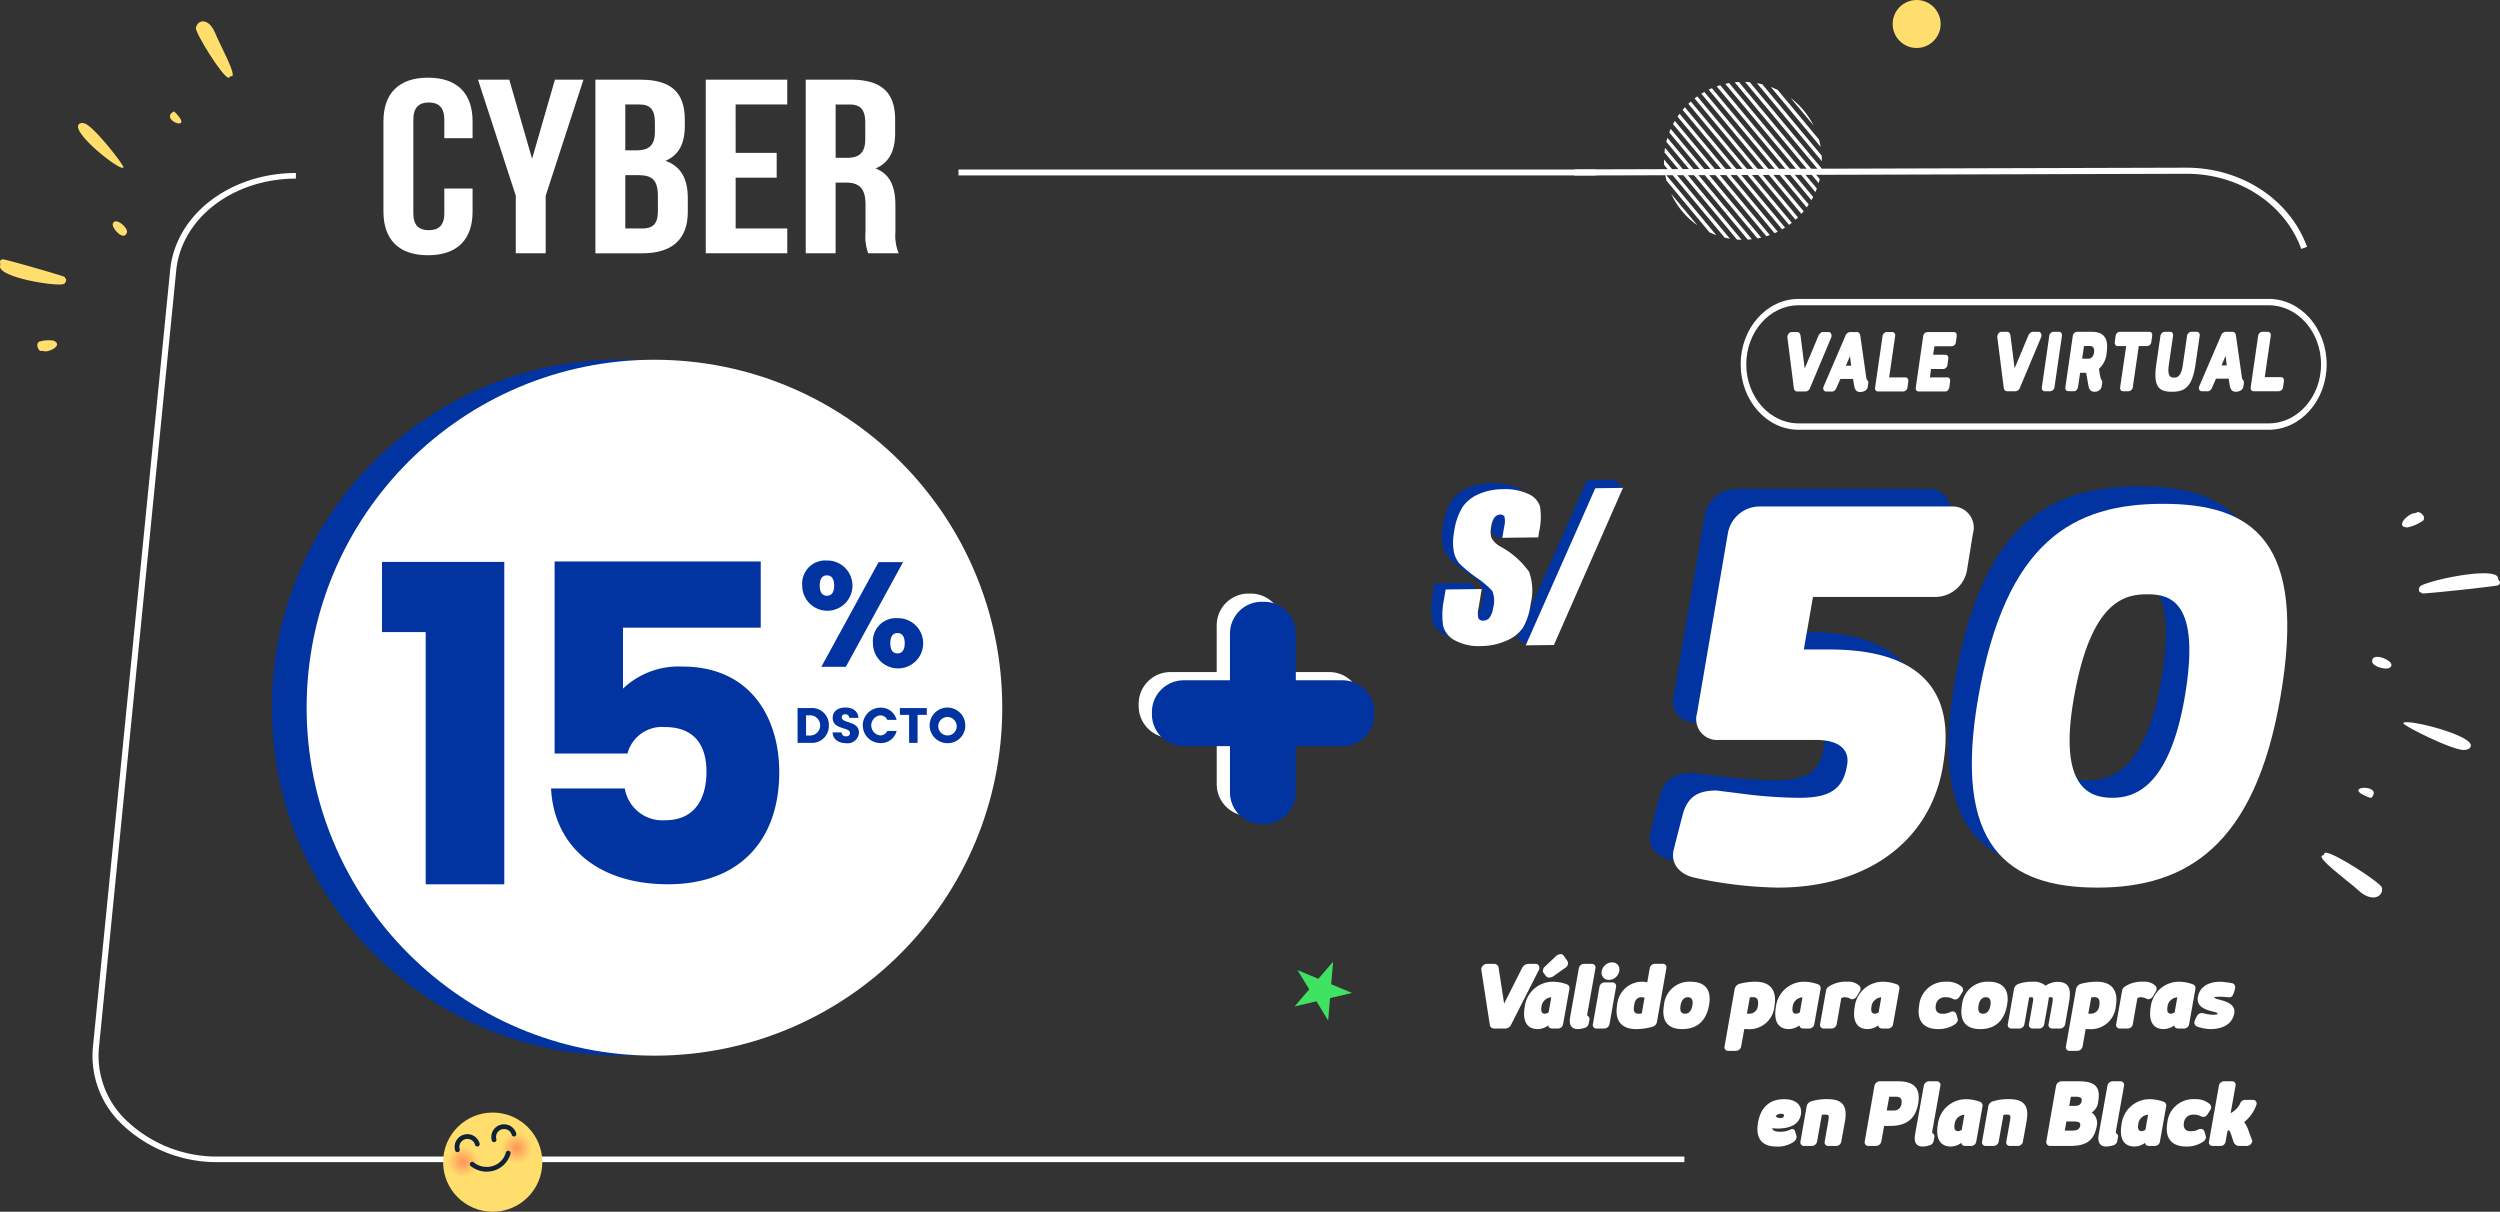 <svg xmlns="http://www.w3.org/2000/svg" xmlns:xlink="http://www.w3.org/1999/xlink" width="401.455" height="194.584" viewBox="0 0 401.455 194.584"><rect x="0" y="0" width="401.455" height="194.584" fill="#333333" stroke="none"/><defs><style>.a{fill:none;}.b{fill:#fff;}.c{clip-path:url(#a);}.d{fill:#ffde6e;}.e{fill:#40e262;}.f{fill:#0133a1;}.g{opacity:0.5;}.h{clip-path:url(#b);}.i{fill:#ffdd6e;}.j{fill:#ffdc6d;}.k{fill:#ffdb6d;}.l{fill:#ffda6d;}.m{fill:#ffd96c;}.n{fill:#ffd86c;}.o{fill:#ffd76c;}.p{fill:#ffd66c;}.q{fill:#ffd56b;}.r{fill:#ffd46b;}.s{fill:#ffd36b;}.t{fill:#ffd26a;}.u{fill:#ffd16a;}.v{fill:#ffd06a;}.w{fill:#ffcf69;}.x{fill:#ffce69;}.y{fill:#ffcd69;}.z{fill:#ffcc68;}.aa{fill:#ffcb68;}.ab{fill:#ffca68;}.ac{fill:#ffc967;}.ad{fill:#ffc867;}.ae{fill:#ffc767;}.af{fill:#ffc667;}.ag{fill:#ffc566;}.ah{fill:#ffc466;}.ai{fill:#ffc366;}.aj{fill:#ffc265;}.ak{fill:#ffc165;}.al{fill:#ffc065;}.am{fill:#ffbf64;}.an{fill:#ffbe64;}.ao{fill:#ffbd64;}.ap{fill:#ffbc63;}.aq{fill:#ffbb63;}.ar{fill:#ffba63;}.as{fill:#ffb963;}.at{fill:#ffb862;}.au{fill:#ffb762;}.av{fill:#ffb662;}.aw{fill:#ffb561;}.ax{fill:#ffb461;}.ay{fill:#ffb361;}.az{fill:#ffb260;}.ba{fill:#ffb160;}.bb{fill:#ffb060;}.bc{fill:#ffaf5f;}.bd{fill:#ffae5f;}.be{fill:#ffad5f;}.bf{fill:#ffac5e;}.bg{fill:#ffab5e;}.bh{fill:#ffaa5e;}.bi{fill:#ffa95e;}.bj{fill:#ffa85d;}.bk{fill:#ffa75d;}.bl{fill:#ffa65d;}.bm{fill:#ffa55c;}.bn{fill:#ffa45c;}.bo{fill:#ffa35c;}.bp{fill:#ffa25b;}.bq{fill:#ffa15b;}.br{fill:#ffa05b;}.bs{fill:#ff9f5a;}.bt{fill:#ff9e5a;}.bu{fill:#ff9c5a;}.bv{fill:#ff9b59;}.bw{fill:#ff9a59;}.bx{fill:#ff9959;}.by{fill:#ff9859;}.bz{fill:#ff9758;}.ca{fill:#ff9658;}.cb{fill:#ff9558;}.cc{fill:#ff9457;}.cd{fill:#ff9357;}.ce{fill:#ff9257;}.cf{fill:#ff9156;}.cg{fill:#ff9056;}.ch{fill:#ff8f56;}.ci{fill:#ff8e55;}.cj{fill:#ff8d55;}.ck{fill:#ff8c55;}.cl{fill:#ff8b55;}.cm{fill:#ff8a54;}.cn{fill:#ff8954;}.co{fill:#ff8854;}.cp{fill:#ff8753;}.cq{fill:#ff8653;}.cr{fill:#ff8553;}.cs{fill:#ff8452;}.ct{fill:#ff8352;}.cu{fill:#ff8252;}.cv{fill:#ff8151;}.cw{fill:#ff8051;}.cx{fill:#ff7f51;}.cy{fill:#ff7e50;}.cz{fill:#ff7d50;}.da{fill:#ff7c50;}.db{fill:#ff7b50;}.dc{fill:#ff7a4f;}.dd{fill:#ff794f;}.de{fill:#ff784f;}.df{fill:#ff774e;}.dg{fill:#ff764e;}.dh{fill:#ff754e;}.di{fill:#ff744d;}.dj{fill:#ff734d;}.dk{fill:#ff724d;}.dl{fill:#ff714c;}.dm{fill:#ff704c;}.dn{fill:#ff6f4c;}.do{fill:#ff6e4c;}.dp{fill:#ff6d4b;}.dq{fill:#ff6c4b;}.dr{fill:#ff6b4b;}.ds{fill:#ff6a4a;}.dt{fill:#ff694a;}.du{fill:#ff684a;}.dv{fill:#ff6749;}.dw{fill:#ff6649;}.dx{fill:#ff6549;}.dy{fill:#ff6448;}.dz{fill:#ff6348;}.ea{fill:#ff6248;}.eb{fill:#ff6148;}.ec{fill:#ff6047;}.ed{fill:#ff5f47;}.ee{fill:#ff5e47;}.ef{fill:#ff5d46;}.eg{fill:#ff5c46;}.eh{fill:#ff5b46;}.ei{fill:#ff5a45;}.ej{fill:#ff5945;}.ek{fill:#ff5845;}.el{fill:#ff5744;}.em{fill:#ff5644;}.en{fill:#f54;}.eo{fill:#ff5443;}.ep{fill:#ff5343;}.eq{fill:#ff5243;}.er{fill:#ff5143;}.es{fill:#ff5042;}.et{fill:#ff4f42;}.eu{fill:#ff4e42;}.ev{fill:#ff4d41;}.ew{fill:#ff4c41;}.ex{fill:#102236;}</style><clipPath id="a"><circle class="a" cx="12.678" cy="12.678" r="12.678"/></clipPath><clipPath id="b"><circle class="a" cx="2.973" cy="2.973" r="2.973"/></clipPath></defs><g transform="translate(-4239.227 -1432.387)"><g transform="translate(4239.227 1432.387)"><g transform="translate(279.516 47.999)"><path class="b" d="M4527.367,1489.435h-75.5c-5.131,0-9.3-4.714-9.3-10.506s4.174-10.507,9.3-10.507h75.5c5.13,0,9.3,4.714,9.3,10.507S4532.5,1489.435,4527.367,1489.435Zm-75.5-19.99c-4.631,0-8.4,4.255-8.4,9.484s3.768,9.482,8.4,9.482h75.5c4.631,0,8.4-4.254,8.4-9.482s-3.768-9.484-8.4-9.484Z" transform="translate(-4442.563 -1468.422)"/><g transform="translate(7.496 5.283)"><g transform="translate(0 0.041)"><path class="b" d="M4449.762,1481.963c-.292,0-.487-.236-.529-.589l-1.042-8.182c.056-.437.348-.773.667-.773h.959c.249,0,.472.287.5.6l.667,5.259,2.2-5.259c.139-.318.444-.6.694-.6h.959c.32,0,.5.336.445.773l-3.433,8.182a.832.832,0,0,1-.695.589Z" transform="translate(-4448.191 -1472.419)"/></g><g transform="translate(5.767 0.041)"><path class="b" d="M4458.454,1482.047c-.819,0-.932-.739-1.016-1.293l-.125-.807h-2.042l-.611,1.395c-.125.336-.391.622-.668.622h-1c-.319,0-.528-.286-.458-.69l3.557-8.265a.865.865,0,0,1,.7-.589h1.168c.263,0,.458.236.513.589l.945,6.619c.042.219.056.4.1.42a.636.636,0,0,1,.236.606l-.083.554C4459.579,1481.844,4458.9,1482.047,4458.454,1482.047Zm-2.294-4.234h.849l-.194-1.529Z" transform="translate(-4452.521 -1472.419)"/></g><g transform="translate(14.089 0.041)"><path class="b" d="M4459.241,1481.963c-.333,0-.529-.286-.459-.69l1.182-8.165a.736.736,0,0,1,.666-.689h.9c.319,0,.527.287.458.689l-.958,6.587h2.6c.32,0,.528.285.473.671l-.125.907a.75.75,0,0,1-.667.69Z" transform="translate(-4458.768 -1472.419)"/></g><g transform="translate(20.619 0.041)"><path class="b" d="M4464.143,1481.963c-.333,0-.527-.286-.458-.69l1.182-8.165a.738.738,0,0,1,.667-.689h4.267c.333,0,.515.287.443.689l-.124.924a.711.711,0,0,1-.654.673h-2.793l-.208,1.36h1.987c.32,0,.5.3.444.689l-.124.908a.742.742,0,0,1-.654.689h-1.987l-.194,1.344h2.794c.333,0,.514.285.458.671l-.125.907c-.07.4-.32.69-.654.69Z" transform="translate(-4463.67 -1472.419)"/></g><g transform="translate(33.709)"><path class="b" d="M4475.069,1481.931c-.292,0-.486-.236-.529-.588l-1.042-8.182c.056-.437.347-.773.667-.773h.959c.249,0,.471.285.5.6l.667,5.26,2.2-5.26c.138-.318.444-.6.694-.6h.958c.319,0,.5.336.444.773l-3.432,8.182a.834.834,0,0,1-.7.588Z" transform="translate(-4473.499 -1472.388)"/></g><g transform="translate(40.865)"><path class="b" d="M4480.913,1481.242a.746.746,0,0,1-.667.689h-.918c-.319,0-.513-.285-.443-.689l1.181-8.165a.735.735,0,0,1,.653-.689h.918c.318,0,.527.285.459.689Z" transform="translate(-4478.871 -1472.388)"/></g><g transform="translate(44.645)"><path class="b" d="M4485.946,1472.388c1.918,0,2.736,1.007,2.4,3.31a3.859,3.859,0,0,1-1.236,2.637,12.553,12.553,0,0,0,.32,1.68.594.594,0,0,1,.194.6l-.084.554a1.094,1.094,0,0,1-1.181.84c-.75,0-.875-.57-.987-1.193l-.319-1.847h-.972l-.333,2.268c-.07.4-.32.689-.667.689h-.891c-.319,0-.542-.285-.471-.689l1.18-8.165a.761.761,0,0,1,.683-.689Zm.375,3.31c.082-.622-.153-1.026-.584-1.026h-1.028l-.306,2.033h1.027C4485.876,1476.705,4486.224,1476.336,4486.321,1475.7Z" transform="translate(-4481.708 -1472.388)"/></g><g transform="translate(52.581)"><path class="b" d="M4493.236,1472.388c.319,0,.5.285.43.689l-.125.923a.709.709,0,0,1-.64.673h-1.375l-.958,6.569a.749.749,0,0,1-.668.689h-.917c-.32,0-.514-.285-.444-.689l.959-6.569h-1.376c-.321,0-.5-.285-.445-.673l.124-.923a.737.737,0,0,1,.654-.689Z" transform="translate(-4487.667 -1472.388)"/></g><g transform="translate(59.112)"><path class="b" d="M4492.7,1477.647l.667-4.57a.76.76,0,0,1,.681-.689h.9c.32,0,.514.285.445.689l-.681,4.687c-.264,1.848.361,1.982.833,1.982s1.153-.135,1.417-1.982l.681-4.687a.749.749,0,0,1,.667-.689h.9c.319,0,.527.285.459.689l-.667,4.57c-.542,3.763-1.85,4.368-3.781,4.368S4492.162,1481.41,4492.7,1477.647Z" transform="translate(-4492.569 -1472.388)"/></g><g transform="translate(66.082)"><path class="b" d="M4503.736,1482.015c-.82,0-.931-.739-1.015-1.293l-.125-.806h-2.043l-.609,1.393c-.126.337-.391.622-.667.622h-1c-.32,0-.529-.285-.46-.689l3.558-8.266a.865.865,0,0,1,.7-.587h1.167c.264,0,.46.234.515.587l.945,6.62c.041.219.056.4.1.42a.64.64,0,0,1,.236.6l-.084.554C4504.862,1481.813,4504.181,1482.015,4503.736,1482.015Zm-2.293-4.233h.848l-.195-1.529Z" transform="translate(-4497.802 -1472.388)"/></g><g transform="translate(74.404)"><path class="b" d="M4504.521,1481.931c-.333,0-.527-.285-.458-.689l1.182-8.165a.736.736,0,0,1,.667-.689h.9c.32,0,.527.285.459.689l-.959,6.585h2.6c.32,0,.529.285.473.673l-.126.907a.746.746,0,0,1-.667.689Z" transform="translate(-4504.049 -1472.388)"/></g></g></g><g transform="translate(237.859 153.222)"><path class="b" d="M4413.354,1558.971a.683.683,0,0,1-.695-.639l-1.371-8.9a.953.953,0,0,1,.878-.842h1.261a.723.723,0,0,1,.659.658l.877,5.724,2.889-5.724a1.216,1.216,0,0,1,.914-.658h1.263c.42,0,.658.366.585.842l-4.517,8.9a1.067,1.067,0,0,1-.914.639Z" transform="translate(-4411.289 -1547.031)"/><path class="b" d="M4423.727,1553.014l-1.006,5.632a.826.826,0,0,1-.822.712h-.86c-.33,0-.566-.073-.658-.348l-.055-.145a2.924,2.924,0,0,1-1.663.585c-2.066,0-2.432-1.737-2.1-3.6a4.546,4.546,0,0,1,4.535-4.005,6.516,6.516,0,0,1,2.286.439A.65.65,0,0,1,4423.727,1553.014Zm-2.907,1.335a1.684,1.684,0,0,0-1.573,1.5c-.163.968.2,1.134.585,1.134a1.342,1.342,0,0,0,.567-.22Zm.8-6.656a1.112,1.112,0,0,1,.677-.274.54.54,0,0,1,.492.2l.568.823a.732.732,0,0,1,.145.6,1.011,1.011,0,0,1-.511.622l-1.829,1.3a1.4,1.4,0,0,1-.694.22.709.709,0,0,1-.529-.292l-.258-.33a.754.754,0,0,1-.2-.621,1.486,1.486,0,0,1,.183-.4Z" transform="translate(-4409.574 -1547.418)"/><path class="b" d="M4423.416,1549.316a.875.875,0,0,1,.84-.731h1.226a.584.584,0,0,1,.6.731l-1.3,7.278c-.035.218,0,.329.057.348a.577.577,0,0,1,.273.639l-.109.585a.871.871,0,0,1-.712.714,3.674,3.674,0,0,1-1.024.183c-1.462,0-1.353-1.3-1.243-1.938Z" transform="translate(-4407.745 -1547.031)"/><path class="b" d="M4427.43,1558.3a.894.894,0,0,1-.859.731h-1.226a.565.565,0,0,1-.584-.731l1.043-5.942a.859.859,0,0,1,.84-.731h1.225a.584.584,0,0,1,.6.731Zm.4-9.891a1.132,1.132,0,0,1,1.152,1.408,1.717,1.717,0,0,1-1.646,1.408,1.152,1.152,0,0,1-1.169-1.408A1.752,1.752,0,0,1,4427.833,1548.407Z" transform="translate(-4406.823 -1547.09)"/><path class="b" d="M4434.087,1557.929a.991.991,0,0,1-.623.731,9.221,9.221,0,0,1-2.724.4c-2.487,0-3.474-1.517-3.036-3.932a4.029,4.029,0,0,1,3.968-3.675,2.956,2.956,0,0,1,.859.111l.4-2.267a.846.846,0,0,1,.841-.714h1.244a.56.56,0,0,1,.585.714Zm-2.981-1.334c.073,0,.366-.019.548-.037l.44-2.523a1.169,1.169,0,0,0-.44-.092c-.584,0-1.06.293-1.207,1.188C4430.265,1556.1,4430.412,1556.594,4431.106,1556.594Z" transform="translate(-4405.873 -1547.031)"/><path class="b" d="M4433.348,1554.471a4.079,4.079,0,0,1,4.279-3.731c2.486,0,3.364,1.481,2.962,3.731-.419,2.414-1.809,3.876-4.3,3.876S4432.928,1556.885,4433.348,1554.471Zm4.571.019c.093-.531.038-1.263-.731-1.263s-1.079.731-1.169,1.263c-.093.547-.166,1.389.694,1.389S4437.829,1555.037,4437.919,1554.49Z" transform="translate(-4404 -1546.315)"/><path class="b" d="M4442.257,1551.875a1.127,1.127,0,0,1,.729-.787,9.928,9.928,0,0,1,2.616-.348c2.486,0,3.456,1.519,3.035,3.932a4.018,4.018,0,0,1-4.371,3.675h-.474l-.495,2.761a.862.862,0,0,1-.842.731h-1.243a.573.573,0,0,1-.584-.731Zm1.955,4h.348a1.354,1.354,0,0,0,1.407-1.207c.166-.97-.054-1.445-.75-1.445a3.118,3.118,0,0,0-.53.037Z" transform="translate(-4401.552 -1546.315)"/><path class="b" d="M4454.011,1551.911l-1.006,5.632a.825.825,0,0,1-.823.712h-.859c-.329,0-.567-.073-.658-.348l-.055-.145a2.927,2.927,0,0,1-1.664.585c-2.066,0-2.432-1.737-2.1-3.6a4.546,4.546,0,0,1,4.535-4.005,6.508,6.508,0,0,1,2.285.439A.652.652,0,0,1,4454.011,1551.911Zm-2.907,1.335a1.684,1.684,0,0,0-1.573,1.5c-.165.968.2,1.134.585,1.134a1.351,1.351,0,0,0,.567-.22Z" transform="translate(-4399.52 -1546.315)"/><path class="b" d="M4458.4,1551.343a.723.723,0,0,1,.237.658.657.657,0,0,1-.108.257l-.5.84a.922.922,0,0,1-.73.457.56.56,0,0,1-.293-.091,2.207,2.207,0,0,0-.877-.239,1.066,1.066,0,0,0-.586.165l-.73,4.151a.826.826,0,0,1-.823.712h-1.242a.569.569,0,0,1-.6-.712l.95-5.376a.993.993,0,0,1,.494-.677,4.924,4.924,0,0,1,2.908-.75A2.575,2.575,0,0,1,4458.4,1551.343Z" transform="translate(-4397.729 -1546.315)"/><path class="b" d="M4463.512,1551.911l-1.006,5.632a.825.825,0,0,1-.822.712h-.86c-.33,0-.567-.073-.658-.348l-.056-.145a2.924,2.924,0,0,1-1.663.585c-2.066,0-2.433-1.737-2.1-3.6a4.546,4.546,0,0,1,4.534-4.005,6.5,6.5,0,0,1,2.285.439A.649.649,0,0,1,4463.512,1551.911Zm-2.906,1.335a1.683,1.683,0,0,0-1.573,1.5c-.164.968.2,1.134.584,1.134a1.342,1.342,0,0,0,.568-.22Z" transform="translate(-4396.367 -1546.315)"/><path class="b" d="M4471.149,1552.185c-.019.109-.036.147-.584.987a.806.806,0,0,1-.732.421,1.087,1.087,0,0,1-.366-.128,2.558,2.558,0,0,0-1.244-.239,1.447,1.447,0,0,0-1.444,1.3c-.164.951.367,1.353.97,1.353a2.628,2.628,0,0,0,1.371-.274.857.857,0,0,1,.385-.092.631.631,0,0,1,.566.421,9.15,9.15,0,0,1,.256.951,1.149,1.149,0,0,1-.53.731,4.723,4.723,0,0,1-2.616.731c-2.449,0-3.492-1.408-3.072-3.822a4.186,4.186,0,0,1,4.406-3.786,3.44,3.44,0,0,1,2.359.75A.724.724,0,0,1,4471.149,1552.185Z" transform="translate(-4393.783 -1546.315)"/><path class="b" d="M4469.274,1554.471a4.078,4.078,0,0,1,4.278-3.731c2.487,0,3.364,1.481,2.963,3.731-.421,2.414-1.811,3.876-4.3,3.876S4468.854,1556.885,4469.274,1554.471Zm4.571.019c.091-.531.036-1.263-.731-1.263s-1.079.731-1.171,1.263c-.092.547-.164,1.389.7,1.389S4473.754,1555.037,4473.846,1554.49Z" transform="translate(-4392.071 -1546.315)"/><path class="b" d="M4475.776,1551.875a1.064,1.064,0,0,1,.731-.787,6.229,6.229,0,0,1,2.248-.348,2.841,2.841,0,0,1,2.085.641,3.489,3.489,0,0,1,1.883-.622c2.123,0,2.212,1.445,1.865,3.365l-.6,3.419a.839.839,0,0,1-.824.712h-1.242a.569.569,0,0,1-.6-.712l.6-3.346c.165-.932.054-.97-.256-.97a1.441,1.441,0,0,0-.293.019c-.036.293-.109.677-.164,1.06l-.584,3.237a.828.828,0,0,1-.824.712h-1.024a.569.569,0,0,1-.6-.712l.568-3.218c.164-.932.2-1.1-.276-1.1a1.946,1.946,0,0,0-.273.055l-.75,4.261a.826.826,0,0,1-.823.712h-1.243a.57.57,0,0,1-.6-.712Z" transform="translate(-4390.216 -1546.315)"/><path class="b" d="M4483.413,1551.875a1.131,1.131,0,0,1,.731-.787,9.915,9.915,0,0,1,2.615-.348c2.486,0,3.456,1.519,3.035,3.932a4.017,4.017,0,0,1-4.37,3.675h-.476l-.492,2.761a.864.864,0,0,1-.843.731h-1.242a.572.572,0,0,1-.585-.731Zm1.957,4h.347a1.356,1.356,0,0,0,1.408-1.207c.164-.97-.055-1.445-.75-1.445a3.112,3.112,0,0,0-.53.037Z" transform="translate(-4387.888 -1546.315)"/><path class="b" d="M4494.092,1551.343a.722.722,0,0,1,.239.658.654.654,0,0,1-.111.257l-.493.84a.925.925,0,0,1-.731.457.563.563,0,0,1-.293-.091,2.207,2.207,0,0,0-.877-.239,1.061,1.061,0,0,0-.585.165l-.731,4.151a.826.826,0,0,1-.823.712h-1.243a.569.569,0,0,1-.6-.712l.949-5.376a1,1,0,0,1,.494-.677,4.926,4.926,0,0,1,2.909-.75A2.571,2.571,0,0,1,4494.092,1551.343Z" transform="translate(-4385.878 -1546.315)"/><path class="b" d="M4499.2,1551.911l-1.005,5.632a.828.828,0,0,1-.824.712h-.859c-.329,0-.566-.073-.658-.348l-.054-.145a2.93,2.93,0,0,1-1.665.585c-2.064,0-2.431-1.737-2.1-3.6a4.547,4.547,0,0,1,4.535-4.005,6.506,6.506,0,0,1,2.285.439A.651.651,0,0,1,4499.2,1551.911Zm-2.907,1.335a1.684,1.684,0,0,0-1.574,1.5c-.165.968.2,1.134.585,1.134a1.355,1.355,0,0,0,.567-.22Z" transform="translate(-4384.517 -1546.315)"/><path class="b" d="M4500.234,1556.043c.2,0,.731,0,.767-.182.073-.438-3.584-.31-3.18-2.669.236-1.3,1.278-2.451,3.656-2.451a15.639,15.639,0,0,1,1.756.22.649.649,0,0,1,.584.731l-.037.146a3.983,3.983,0,0,1-.237.823c-.164.438-.365.585-.677.585-.6-.037-.933-.092-1.3-.092-.659,0-1.062,0-1.079.111-.092.438,3.565.384,3.18,2.559-.273,1.592-1.7,2.524-3.8,2.524a6.8,6.8,0,0,1-2.194-.421.693.693,0,0,1-.4-.767,4.159,4.159,0,0,1,.438-.951.825.825,0,0,1,.768-.439,1.076,1.076,0,0,1,.256.037A6.332,6.332,0,0,0,4500.234,1556.043Z" transform="translate(-4382.747 -1546.315)"/><path class="b" d="M4447.832,1569.615a7.5,7.5,0,0,1-.914-.055c.22.53.8.567,1.28.567a3.612,3.612,0,0,0,1.773-.385.5.5,0,0,1,.22-.055.487.487,0,0,1,.439.366l.219.75a.757.757,0,0,1,.018.273,1.154,1.154,0,0,1-.493.7,4.474,4.474,0,0,1-2.743.731c-2.468,0-3.363-1.463-2.944-3.876.4-2.248,1.7-3.73,4.188-3.73,1.974,0,2.944,1.042,2.688,2.468C4451.25,1569.139,4449.515,1569.615,4447.832,1569.615Zm-.31-1.993c.073.182.42.31.768.31.273,0,.53-.09.567-.384.055-.256-.293-.31-.549-.31A1.08,1.08,0,0,0,4447.521,1567.622Z" transform="translate(-4400.234 -1541.615)"/><path class="b" d="M4450.777,1566.032a1.062,1.062,0,0,1,.732-.786,8.355,8.355,0,0,1,2.614-.348c2.468,0,3.218,1.115,2.8,3.564l-.586,3.237a.831.831,0,0,1-.84.714h-1.226a.571.571,0,0,1-.6-.714l.567-3.218c.165-.932.146-1.1-.494-1.1a3.124,3.124,0,0,0-.53.036l-.768,4.278a.846.846,0,0,1-.84.714h-1.226a.57.57,0,0,1-.6-.714Z" transform="translate(-4398.516 -1541.615)"/><path class="b" d="M4462.887,1562.742c2.523,0,3.658,1.1,3.218,3.6s-1.954,3.566-4.479,3.566h-.987l-.44,2.468a.9.9,0,0,1-.877.75h-1.169a.59.59,0,0,1-.623-.75l1.555-8.887a.918.918,0,0,1,.895-.75Zm.549,3.585c.128-.677-.182-1.1-.767-1.1h-1.208l-.4,2.212h1.208A1.213,1.213,0,0,0,4463.436,1566.327Z" transform="translate(-4395.943 -1542.33)"/><path class="b" d="M4465,1563.473a.878.878,0,0,1,.841-.731h1.226a.584.584,0,0,1,.6.731l-1.3,7.278c-.036.22,0,.329.056.348a.578.578,0,0,1,.274.639l-.109.586a.872.872,0,0,1-.714.713,3.669,3.669,0,0,1-1.025.183c-1.462,0-1.351-1.3-1.243-1.938Z" transform="translate(-4393.938 -1542.33)"/><path class="b" d="M4473.532,1566.068l-1,5.632a.828.828,0,0,1-.823.714h-.859c-.329,0-.567-.073-.659-.348l-.055-.147a2.923,2.923,0,0,1-1.664.585c-2.065,0-2.432-1.737-2.1-3.6a4.546,4.546,0,0,1,4.536-4,6.536,6.536,0,0,1,2.285.438A.65.65,0,0,1,4473.532,1566.068Zm-2.907,1.335a1.683,1.683,0,0,0-1.572,1.5c-.165.968.2,1.133.585,1.133a1.348,1.348,0,0,0,.566-.22Z" transform="translate(-4393.039 -1541.615)"/><path class="b" d="M4472.674,1566.032a1.061,1.061,0,0,1,.731-.786,8.357,8.357,0,0,1,2.614-.348c2.468,0,3.218,1.115,2.8,3.564l-.585,3.237a.832.832,0,0,1-.842.714h-1.224a.571.571,0,0,1-.6-.714l.568-3.218c.164-.932.145-1.1-.495-1.1a3.114,3.114,0,0,0-.529.036l-.769,4.278a.847.847,0,0,1-.842.714h-1.224a.57.57,0,0,1-.6-.714Z" transform="translate(-4391.247 -1541.615)"/><path class="b" d="M4484.525,1562.742c2.524,0,3.675.714,3.218,3.255a2.265,2.265,0,0,1-1.042,1.756,2.074,2.074,0,0,1,.823,2.139c-.458,2.523-1.847,3.237-4.37,3.237h-3.109a.624.624,0,0,1-.623-.769l1.555-8.868a.934.934,0,0,1,.9-.75Zm.33,7.131c.109-.585-.4-.677-1.006-.677h-1.208l-.255,1.463h1.207C4484.2,1570.66,4484.745,1570.532,4484.855,1569.874Zm-1.5-4.645-.257,1.464h.75c.584,0,1.115-.073,1.244-.769.109-.622-.4-.7-.988-.7Z" transform="translate(-4388.672 -1542.33)"/><path class="b" d="M4487.14,1563.473a.879.879,0,0,1,.842-.731h1.226a.584.584,0,0,1,.6.731l-1.3,7.278c-.038.22,0,.329.054.348a.58.58,0,0,1,.275.639l-.11.586a.872.872,0,0,1-.714.713,3.671,3.671,0,0,1-1.025.183c-1.462,0-1.352-1.3-1.242-1.938Z" transform="translate(-4386.587 -1542.33)"/><path class="b" d="M4495.675,1566.068l-1,5.632a.827.827,0,0,1-.823.714h-.859c-.329,0-.566-.073-.658-.348l-.055-.147a2.928,2.928,0,0,1-1.665.585c-2.066,0-2.431-1.737-2.1-3.6a4.545,4.545,0,0,1,4.535-4,6.532,6.532,0,0,1,2.286.438A.65.65,0,0,1,4495.675,1566.068Zm-2.906,1.335a1.685,1.685,0,0,0-1.573,1.5c-.166.968.2,1.133.584,1.133a1.355,1.355,0,0,0,.568-.22Z" transform="translate(-4385.687 -1541.615)"/><path class="b" d="M4501.063,1566.342c-.018.11-.036.146-.584.987a.806.806,0,0,1-.732.421,1.077,1.077,0,0,1-.365-.128,2.571,2.571,0,0,0-1.244-.237,1.445,1.445,0,0,0-1.444,1.3c-.166.951.365,1.353.968,1.353a2.632,2.632,0,0,0,1.373-.274.85.85,0,0,1,.383-.092.632.632,0,0,1,.568.421,9.8,9.8,0,0,1,.256.951,1.142,1.142,0,0,1-.53.731,4.722,4.722,0,0,1-2.615.731c-2.451,0-3.492-1.408-3.073-3.822a4.185,4.185,0,0,1,4.408-3.784,3.452,3.452,0,0,1,2.359.749A.723.723,0,0,1,4501.063,1566.342Z" transform="translate(-4383.852 -1541.615)"/><path class="b" d="M4502.687,1571.611a3.605,3.605,0,0,0-.421-1.006l-.257.092-.311,1.718a.826.826,0,0,1-.822.714h-1.244a.57.57,0,0,1-.6-.714l1.59-8.959a.846.846,0,0,1,.842-.714h1.243a.561.561,0,0,1,.586.714l-.788,4.406a3.52,3.52,0,0,0,1.5-1.481.89.89,0,0,1,.841-.658h1.226a.586.586,0,0,1,.585.75,6.013,6.013,0,0,1-1.975,2.816,4.895,4.895,0,0,1,.658,1.28l.641,1.737a.918.918,0,0,1-.842.823H4503.8a.983.983,0,0,1-.805-.6Z" transform="translate(-4382.165 -1542.33)"/></g><g transform="translate(267.206 13.148)"><g class="c"><g transform="translate(-22.717 -23.46)"><g transform="translate(0 0)"><g transform="translate(23.398)"><rect class="b" width="0.548" height="63.966" transform="matrix(0.769, -0.64, 0.64, 0.769, 0, 0.35)"/></g><g transform="translate(22.38 0.846)"><rect class="b" width="0.548" height="63.966" transform="matrix(0.769, -0.64, 0.64, 0.769, 0, 0.35)"/></g><g transform="translate(21.364 1.693)"><rect class="b" width="0.548" height="63.966" transform="matrix(0.769, -0.64, 0.64, 0.769, 0, 0.35)"/></g><g transform="translate(20.346 2.54)"><rect class="b" width="0.548" height="63.966" transform="matrix(0.769, -0.64, 0.64, 0.769, 0, 0.35)"/></g><g transform="translate(19.328 3.386)"><rect class="b" width="0.548" height="63.966" transform="matrix(0.769, -0.64, 0.64, 0.769, 0, 0.35)"/></g><g transform="translate(18.31 4.233)"><rect class="b" width="0.547" height="63.933" transform="matrix(0.769, -0.64, 0.64, 0.769, 0, 0.35)"/></g><g transform="translate(17.295 5.079)"><rect class="b" width="0.548" height="63.966" transform="matrix(0.769, -0.64, 0.64, 0.769, 0, 0.35)"/></g><g transform="translate(16.277 5.925)"><rect class="b" width="0.548" height="63.966" transform="matrix(0.769, -0.64, 0.64, 0.769, 0, 0.35)"/></g><g transform="translate(15.259 6.772)"><rect class="b" width="0.548" height="63.966" transform="matrix(0.769, -0.64, 0.64, 0.769, 0, 0.35)"/></g><g transform="translate(14.243 7.618)"><rect class="b" width="0.548" height="63.966" transform="matrix(0.769, -0.64, 0.64, 0.769, 0, 0.35)"/></g><g transform="translate(13.225 8.465)"><rect class="b" width="0.547" height="63.933" transform="matrix(0.769, -0.64, 0.64, 0.769, 0, 0.35)"/></g><g transform="translate(12.208 9.311)"><rect class="b" width="0.548" height="63.966" transform="matrix(0.769, -0.64, 0.64, 0.769, 0, 0.35)"/></g><g transform="translate(11.19 10.158)"><rect class="b" width="0.547" height="63.933" transform="matrix(0.769, -0.64, 0.64, 0.769, 0, 0.35)"/></g><g transform="translate(10.173 11.004)"><rect class="b" width="0.548" height="63.966" transform="matrix(0.769, -0.64, 0.64, 0.769, 0, 0.35)"/></g><g transform="translate(9.156 11.851)"><rect class="b" width="0.548" height="63.966" transform="matrix(0.769, -0.64, 0.64, 0.769, 0, 0.35)"/></g><g transform="translate(8.138 12.697)"><rect class="b" width="0.548" height="63.966" transform="matrix(0.769, -0.64, 0.64, 0.769, 0, 0.35)"/></g><g transform="translate(7.12 13.544)"><rect class="b" width="0.548" height="63.966" transform="matrix(0.769, -0.64, 0.64, 0.769, 0, 0.35)"/></g><g transform="translate(6.104 14.39)"><rect class="b" width="0.547" height="63.933" transform="matrix(0.769, -0.64, 0.64, 0.769, 0, 0.35)"/></g><g transform="translate(5.087 15.237)"><rect class="b" width="0.548" height="63.966" transform="matrix(0.769, -0.64, 0.64, 0.769, 0, 0.35)"/></g><g transform="translate(4.069 16.083)"><rect class="b" width="0.548" height="63.966" transform="matrix(0.769, -0.64, 0.64, 0.769, 0, 0.35)"/></g><g transform="translate(3.052 16.93)"><rect class="b" width="0.548" height="63.966" transform="matrix(0.769, -0.64, 0.64, 0.769, 0, 0.35)"/></g><g transform="translate(2.035 17.776)"><rect class="b" width="0.548" height="63.966" transform="matrix(0.769, -0.64, 0.64, 0.769, 0, 0.35)"/></g><g transform="translate(1.017 18.623)"><rect class="b" width="0.548" height="63.966" transform="matrix(0.769, -0.64, 0.64, 0.769, 0, 0.35)"/></g><g transform="translate(0 19.469)"><rect class="b" width="0.548" height="63.966" transform="matrix(0.769, -0.64, 0.64, 0.769, 0, 0.35)"/></g></g></g></g></g><g transform="translate(303.927)"><circle class="d" cx="3.852" cy="3.852" r="3.852"/></g><g transform="translate(207.869 154.441)"><path class="e" d="M4389.262,1549.674l3.342,1.4,2.368-2.745-.3,3.612,3.34,1.4-3.528.83-.3,3.611-1.878-3.1-3.527.828,2.367-2.744Z" transform="translate(-4388.774 -1548.333)"/></g><g transform="translate(0 3.43)"><g transform="translate(31.448)"><path class="d" d="M4256.329,1436.01c-.157.7,4.191,7.763,5.2,7.992.278.063.221-.29.465-.234,1.16.266-1.917-5.276-2.52-6.828C4258.457,1434.372,4256.652,1434.574,4256.329,1436.01Z" transform="translate(-4256.325 -1434.961)"/></g><g transform="translate(27.283 14.472)"><path class="d" d="M4254.883,1446.981c-.062-.105-.921-1.248-1.095-1.148C4251.7,1447.039,4255.916,1448.776,4254.883,1446.981Z" transform="translate(-4253.199 -1445.826)"/></g><g transform="translate(12.528 16.324)"><path class="d" d="M4243.227,1447.312a1.084,1.084,0,0,0-.642-.077.579.579,0,0,0-.436.366c-.476,1.476,5.417,6.284,6.926,6.772.19.061.313.055.342-.039C4249.524,1454,4244.679,1447.779,4243.227,1447.312Z" transform="translate(-4242.122 -1447.216)"/></g><g transform="translate(18.095 32.109)"><path class="d" d="M4246.32,1459.447c-.23.715,1.792,2.916,2.265,1.433C4248.843,1460.086,4246.695,1458.285,4246.32,1459.447Z" transform="translate(-4246.302 -1459.067)"/></g><g transform="translate(0 38.198)"><path class="d" d="M4233.125,1463.639c-.684.194-.266.631-.381.995-.6,1.878,9.092,3.463,10.231,2.968.327-.143.5-.821.232-.908a.2.2,0,0,1-.092-.2C4243.123,1466.366,4233.362,1463.573,4233.125,1463.639Z" transform="translate(-4232.717 -1463.638)"/></g><g transform="translate(5.993 51.212)"><path class="d" d="M4239.862,1473.476a5.252,5.252,0,0,0-2.345.154c-.715.461.03,1.685.338,1.485a.888.888,0,0,1,.4.047C4239.074,1475.391,4241.427,1474.219,4239.862,1473.476Z" transform="translate(-4237.216 -1473.409)"/></g></g><g transform="translate(372.795 82.228)"><g transform="translate(0 54.701)"><path class="b" d="M4522.3,1540.8c-.119-.737-7.881-5.794-9.077-5.607-.333.055-.122.37-.415.417-1.389.221,4.329,4.318,5.646,5.57C4520.638,1543.247,4522.543,1542.316,4522.3,1540.8Z" transform="translate(-4512.592 -1535.186)"/></g><g transform="translate(5.921 44.28)"><path class="b" d="M4517.446,1528.29c.113.077,1.539.832,1.688.666C4520.934,1526.937,4515.553,1526.977,4517.446,1528.29Z" transform="translate(-4517.037 -1527.362)"/></g><g transform="translate(13.137 33.745)"><path class="b" d="M4532.229,1523.9a1.441,1.441,0,0,0,.741-.188.624.624,0,0,0,.328-.533c-.1-1.619-8.615-3.863-10.485-3.723-.235.019-.364.074-.359.176C4522.477,1520.006,4530.436,1524.043,4532.229,1523.9Z" transform="translate(-4522.454 -1519.453)"/></g><g transform="translate(8.117 23.247)"><path class="b" d="M4521.793,1512.812c-.045-.785-3.2-2.087-3.1-.46C4518.74,1513.225,4521.871,1514.084,4521.793,1512.812Z" transform="translate(-4518.686 -1511.572)"/></g><g transform="translate(15.643 9.829)"><path class="b" d="M4537.049,1503.424c.672-.465.027-.715,0-1.118-.122-2.062-11.482.361-12.531,1.3-.3.266-.207,1,.125.972a.218.218,0,0,1,.184.152C4524.876,1504.863,4536.82,1503.589,4537.049,1503.424Z" transform="translate(-4524.336 -1501.498)"/></g><g transform="translate(12.93)"><path class="b" d="M4523.16,1496.587a6.8,6.8,0,0,0,2.521-1.1c.6-.737-.739-1.615-1-1.3a1.184,1.184,0,0,1-.461.118C4523.223,1494.416,4521.116,1496.508,4523.16,1496.587Z" transform="translate(-4522.299 -1494.119)"/></g></g><g transform="translate(61.574 12.477)"><path class="b" d="M4293.256,1459.556v3.7c0,4.459-2.444,7.009-7.156,7.009s-7.157-2.55-7.157-7.009v-14.495c0-4.461,2.443-7.01,7.157-7.01s7.156,2.549,7.156,7.01v2.707h-4.539v-2.986c0-1.991-.958-2.749-2.487-2.749s-2.488.758-2.488,2.749v15.049c0,1.991.96,2.709,2.488,2.709s2.487-.717,2.487-2.709v-3.981Z" transform="translate(-4278.943 -1441.754)"/><g transform="translate(15.187 0.321)"><path class="b" d="M4296.41,1460.631l-6.065-18.636h5.018l3.666,12.7,3.666-12.7h4.581l-6.065,18.636v9.239h-4.8Z" transform="translate(-4290.345 -1441.995)"/></g><g transform="translate(34.037 0.317)"><path class="b" d="M4318.853,1448.406v1c0,2.868-.96,4.7-3.1,5.614,2.574.916,3.579,3.026,3.579,5.973v2.27c0,4.3-2.488,6.611-7.287,6.611h-7.55v-27.878h7.244C4316.714,1441.995,4318.853,1444.1,4318.853,1448.406Zm-9.557-2.43v7.362h1.874c1.791,0,2.881-.717,2.881-2.945v-1.549c0-1.993-.742-2.868-2.443-2.868Zm0,11.35v8.562h2.75c1.615,0,2.485-.678,2.485-2.748v-2.429c0-2.588-.917-3.385-3.1-3.385Z" transform="translate(-4304.496 -1441.992)"/></g><g transform="translate(51.758 0.32)"><path class="b" d="M4322.6,1453.741h6.591v3.981H4322.6v8.166h8.29v3.981H4317.8v-27.876h13.086v3.983h-8.29Z" transform="translate(-4317.8 -1441.994)"/></g><g transform="translate(67.812 0.317)"><path class="b" d="M4339.89,1469.871a7.917,7.917,0,0,1-.437-3.425v-4.381c0-2.588-.96-3.546-3.141-3.546h-1.66v11.35h-4.8v-27.878h7.244c4.977,0,7.113,2.111,7.113,6.414v2.19c0,2.868-1,4.745-3.142,5.656,2.4.917,3.186,3.026,3.186,5.933v4.3a7.564,7.564,0,0,0,.523,3.385Zm-5.235-23.893v8.562h1.875c1.79,0,2.879-.717,2.879-2.944v-2.745c0-1.991-.741-2.868-2.444-2.868Z" transform="translate(-4329.853 -1441.992)"/></g></g><g transform="translate(182.846 95.317)"><path class="b" d="M4375.093,1516.551h7.43v-7.5a5.106,5.106,0,0,1,5.105-5.105h.361a5.106,5.106,0,0,1,5.105,5.105h0v7.5h7.5a5.106,5.106,0,0,1,5.105,5.105h0v.36a5.106,5.106,0,0,1-5.105,5.105h-7.5v7.43a5.107,5.107,0,0,1-5.1,5.107h-.361a5.108,5.108,0,0,1-5.107-5.107v-7.43h-7.43a5.107,5.107,0,0,1-5.105-5.105h0v-.36A5.106,5.106,0,0,1,4375.093,1516.551Z" transform="translate(-4369.988 -1503.946)"/></g><g transform="translate(184.976 96.637)"><path class="f" d="M4376.693,1517.542h7.43v-7.5a5.106,5.106,0,0,1,5.105-5.107h.361a5.106,5.106,0,0,1,5.105,5.107v7.5h7.5a5.105,5.105,0,0,1,5.105,5.106h0v.36a5.107,5.107,0,0,1-5.105,5.107h-7.5v7.43a5.105,5.105,0,0,1-5.105,5.106h-.361a5.105,5.105,0,0,1-5.105-5.106h0v-7.43h-7.43a5.107,5.107,0,0,1-5.105-5.107v-.36A5.107,5.107,0,0,1,4376.693,1517.542Z" transform="translate(-4371.587 -1504.937)"/></g><g transform="translate(229.833 77.037)"><g transform="translate(35.088 1.047)"><g transform="translate(0 0.421)"><path class="f" d="M4456.713,1514.292c20.941,0,19.047,13.673,18.2,18.905-2.1,11.963-12.207,19.334-26.519,19.334a67.536,67.536,0,0,1-13.363-1.6c-2-.426-3.789-1.922-3.368-4.272.21-.855.631-2.563,1.473-5.768.841-3.31,2.945-3.952,5.472-3.952l4.209.533a74.208,74.208,0,0,0,9.049.641c4.946,0,7.05-1.388,7.682-5.234.42-2.131-.842-4.059-4.946-4.059h-15.679a3.353,3.353,0,0,1-3.472-4.273l4.946-28.838a5.194,5.194,0,0,1,5.051-4.38h30.832a3.4,3.4,0,0,1,3.472,4.38l-.947,5.874a5.2,5.2,0,0,1-5.05,4.273h-19.678l-1.473,8.438Z" transform="translate(-4431.605 -1491.325)"/></g><g transform="translate(47.977)"><path class="f" d="M4468.639,1522.2c4.421-25.308,15.364-31.187,29.675-31.187s23.256,5.874,18.838,31.188c-4.1,23.71-15.052,30.44-29.36,30.44C4473.271,1552.636,4464.537,1545.906,4468.639,1522.2Zm33.148,0c2.736-15.7-2.42-16.663-5.995-16.663s-9.049.963-11.785,16.663c-2.531,14.418,2.531,16.02,6.208,16.02,3.469,0,9.046-1.6,11.572-16.02Z" transform="translate(-4467.625 -1491.008)"/></g></g><g transform="translate(0 0.522)"><path class="f" d="M4420.657,1498.366l-4.845,1.055-.919-.984.3-1.792a3.4,3.4,0,0,0,.046-1.6.663.663,0,0,0-.679-.334,1.14,1.14,0,0,0-.924.474,3.116,3.116,0,0,0-.522,1.409,3.779,3.779,0,0,0,.021,1.82,3.6,3.6,0,0,0,1.508,1.457,13.772,13.772,0,0,1,4.555,4.031,8.834,8.834,0,0,1,.239,5.146,10.265,10.265,0,0,1-1.218,3.819,6.035,6.035,0,0,1-2.651,2.083,10.1,10.1,0,0,1-4.14.875,7.941,7.941,0,0,1-4.13-.908,3.635,3.635,0,0,1-1.917-2.408,12.191,12.191,0,0,1,.153-4.192l.267-1.584,5.786-.068.917.984-1.4,1.959a3.744,3.744,0,0,0-.043,1.746.78.78,0,0,0,.8.378,1.232,1.232,0,0,0,1.007-.5,3.264,3.264,0,0,0,.543-1.465,4.257,4.257,0,0,0-.117-2.788,14.3,14.3,0,0,0-2.551-2.162,21.778,21.778,0,0,1-2.7-2.22,4.2,4.2,0,0,1-.924-1.926,8.275,8.275,0,0,1,.04-3.161,10.129,10.129,0,0,1,1.385-4.071,6.142,6.142,0,0,1,2.6-2.039,9.859,9.859,0,0,1,3.889-.773,8.768,8.768,0,0,1,3.979.741,3.364,3.364,0,0,1,1.922,1.966,10.367,10.367,0,0,1-.119,4.081Z" transform="translate(-4405.263 -1490.614)"/></g><g transform="translate(13.851)"><path class="f" d="M4431.281,1490.222l1.313,1.311-12.4,23.92-3.617,1.035-.917-.984,11.174-25.224Z" transform="translate(-4415.662 -1490.222)"/></g><g transform="translate(1.778 1.509)"><path class="b" d="M4422,1499.1l-5.765.071.3-1.792a3.428,3.428,0,0,0,.043-1.6.663.663,0,0,0-.679-.335,1.141,1.141,0,0,0-.925.474,3.131,3.131,0,0,0-.521,1.409,3.8,3.8,0,0,0,.018,1.82,3.622,3.622,0,0,0,1.511,1.456,13.71,13.71,0,0,1,4.554,4.031,8.841,8.841,0,0,1,.239,5.146,10.3,10.3,0,0,1-1.217,3.82,6.059,6.059,0,0,1-2.654,2.083,10.141,10.141,0,0,1-4.139.875,7.96,7.96,0,0,1-4.13-.908,3.639,3.639,0,0,1-1.918-2.407,12.177,12.177,0,0,1,.152-4.192l.266-1.584,5.786-.068-.486,2.944a3.737,3.737,0,0,0-.044,1.746.784.784,0,0,0,.8.378,1.23,1.23,0,0,0,1.006-.5,3.255,3.255,0,0,0,.545-1.465,4.238,4.238,0,0,0-.117-2.788,14.143,14.143,0,0,0-2.55-2.16,22.131,22.131,0,0,1-2.7-2.22,4.212,4.212,0,0,1-.923-1.926,8.283,8.283,0,0,1,.039-3.161,10.148,10.148,0,0,1,1.387-4.071,6.117,6.117,0,0,1,2.6-2.038,9.82,9.82,0,0,1,3.888-.772,8.735,8.735,0,0,1,3.981.739,3.366,3.366,0,0,1,1.92,1.966,10.369,10.369,0,0,1-.118,4.081Z" transform="translate(-4406.598 -1491.355)"/></g><g transform="translate(15.167 1.309)"><path class="b" d="M4432.266,1491.205l-11.087,25.231-4.528.052,11.173-25.224Z" transform="translate(-4416.65 -1491.205)"/></g><g transform="translate(38.827 3.867)"><g transform="translate(0 0.423)"><path class="b" d="M4459.521,1516.41c20.939,0,19.047,13.673,18.2,18.905-2.1,11.963-12.207,19.334-26.519,19.334a67.545,67.545,0,0,1-13.364-1.6c-2-.427-3.788-1.922-3.368-4.272.211-.855.632-2.563,1.474-5.768.841-3.311,2.946-3.952,5.472-3.952l4.209.533a74.513,74.513,0,0,0,9.05.641c4.946,0,7.05-1.388,7.682-5.233.42-2.131-.842-4.059-4.946-4.059h-15.679a3.352,3.352,0,0,1-3.472-4.272l4.945-28.839a5.194,5.194,0,0,1,5.051-4.38h30.832a3.4,3.4,0,0,1,3.472,4.38l-.947,5.874a5.2,5.2,0,0,1-5.05,4.272h-19.678l-1.473,8.438Z" transform="translate(-4434.412 -1493.443)"/></g><g transform="translate(47.979)"><path class="b" d="M4471.446,1524.313c4.421-25.308,15.365-31.187,29.677-31.187s23.255,5.875,18.837,31.188c-4.1,23.71-15.052,30.44-29.36,30.44C4476.078,1554.753,4467.344,1548.025,4471.446,1524.313Zm33.149,0c2.736-15.7-2.42-16.662-5.995-16.662s-9.049.962-11.785,16.662c-2.53,14.419,2.531,16.021,6.209,16.021C4496.493,1540.334,4502.069,1538.733,4504.6,1524.313Z" transform="translate(-4470.432 -1493.125)"/></g></g></g><g transform="translate(43.656 57.748)"><ellipse class="f" cx="55.852" cy="55.875" rx="55.852" ry="55.875"/></g><g transform="translate(49.24 57.77)"><ellipse class="b" cx="55.852" cy="55.875" rx="55.852" ry="55.875"/></g><g transform="translate(61.344 90.156)"><g transform="translate(0 0.074)"><path class="f" d="M4285.787,1511.4h-7.017v-11.271h19.636v51.77h-12.619Z" transform="translate(-4278.77 -1500.127)"/></g><g transform="translate(27.147)"><path class="f" d="M4332.82,1500.071v10.64H4310.7v9.786a12.97,12.97,0,0,1,9.5-3.546c11.271,0,15.595,8.581,15.595,16.948,0,10.922-6.38,18.013-17.863,18.013-11.626,0-18.361-6.453-18.781-15.387h11.837a6.129,6.129,0,0,0,6.527,5.105c4.606,0,6.592-3.33,6.592-7.8,0-4.681-2.339-7.162-6.66-7.162a5.729,5.729,0,0,0-6.028,4.254h-11.7v-30.85Z" transform="translate(-4299.151 -1500.071)"/></g></g><g transform="translate(128.808 89.998)"><path class="f" d="M4333.417,1499.964a4.033,4.033,0,1,1-3.981,4.083v-.052a3.708,3.708,0,0,1,3.983-4.031Zm-1.169,4.031c0,1.123.431,1.624,1.146,1.624s1.169-.5,1.169-1.624c0-1.144-.455-1.645-1.169-1.645s-1.147.5-1.147,1.645Zm9.449-3.768h3.928l-9.184,16.8h-3.936Zm3.053,8.995a4.033,4.033,0,1,1-3.958,4.107v-.073a3.7,3.7,0,0,1,3.344-4.028A3.665,3.665,0,0,1,4344.75,1509.221Zm-1.169,4.033c0,1.119.43,1.622,1.145,1.622s1.168-.5,1.168-1.622-.455-1.646-1.168-1.646-1.147.523-1.147,1.646Z" transform="translate(-4329.419 -1499.953)"/></g><g transform="translate(128.075 113.616)"><g transform="translate(0 0.078)"><path class="f" d="M4333.89,1520.542a2.7,2.7,0,0,1-2.594,2.8,2.591,2.591,0,0,1-.337-.007h-2.091v-5.586h2.091a2.7,2.7,0,0,1,2.923,2.455A2.384,2.384,0,0,1,4333.89,1520.542Zm-3.015,1.617a1.622,1.622,0,1,0,0-3.245h-.642v3.241Z" transform="translate(-4328.868 -1517.742)"/></g><g transform="translate(5.627)"><path class="f" d="M4335.272,1523.41c-1.2,0-2.14-.6-2.179-1.732h1.449a.641.641,0,0,0,.641.637h.049c.4,0,.651-.2.651-.526,0-1.035-2.8-.477-2.774-2.459,0-1.058.867-1.647,2.036-1.647,1.218,0,2.036.606,2.092,1.666h-1.465a.606.606,0,0,0-.631-.581h-.013a.5.5,0,0,0-.567.41.462.462,0,0,0,0,.1c0,.971,2.758.533,2.758,2.4a1.8,1.8,0,0,1-1.842,1.752A1.751,1.751,0,0,1,4335.272,1523.41Z" transform="translate(-4333.093 -1517.684)"/></g><g transform="translate(10.415 0.019)"><path class="f" d="M4339.528,1517.7a2.589,2.589,0,0,1,2.647,1.957h-1.494a1.227,1.227,0,0,0-1.168-.717,1.621,1.621,0,0,0,0,3.214,1.233,1.233,0,0,0,1.169-.715h1.5a2.585,2.585,0,0,1-2.647,1.948,2.844,2.844,0,0,1,0-5.687h0Z" transform="translate(-4336.687 -1517.698)"/></g><g transform="translate(16.432 0.089)"><path class="f" d="M4341.206,1517.751h4.318v1.088h-1.479v4.5h-1.36v-4.5H4341.2Z" transform="translate(-4341.205 -1517.751)"/></g><g transform="translate(21.211 0.005)"><path class="f" d="M4347.657,1523.408a2.86,2.86,0,1,1,2.854-2.865h0a2.809,2.809,0,0,1-2.751,2.864h-.1Zm0-1.241a1.466,1.466,0,0,0,1.48-1.443h0a1.591,1.591,0,0,0-.01-.181,1.481,1.481,0,1,0-1.466,1.624Z" transform="translate(-4344.792 -1517.688)"/></g></g><path class="b" d="M4264.171,1611.184a21.034,21.034,0,0,1-14.908-5.841,14.283,14.283,0,0,1-4.369-11.579l12.417-124.855c.835-8.393,9.1-14.741,19.218-14.768v-.9c-10.63.028-19.314,6.727-20.191,15.584l-12.413,124.858a15.141,15.141,0,0,0,4.622,12.269,22.063,22.063,0,0,0,15.633,6.127h235.314v-.9Z" transform="translate(-4229.013 -1425.463)"/><g transform="translate(252.813 26.924)"><path class="b" d="M4539.245,1465.65c-2.618-7.225-10-12.069-18.381-12.069h-.061l-98.287.277v-.98l98.287-.277c8.818,0,16.606,5.084,19.371,12.715Z" transform="translate(-4422.516 -1452.6)"/></g><g transform="translate(71.158 178.656)"><circle class="d" cx="7.964" cy="7.964" r="7.964"/><g class="g" transform="translate(8.838 2.735)"><g class="h"><rect class="d" width="5.945" height="5.945"/><g transform="translate(0.472 0.472)"><circle class="d" cx="2.5" cy="2.5" r="2.5"/></g><g transform="translate(0.488 0.489)"><circle class="i" cx="2.484" cy="2.484" r="2.484"/></g><g transform="translate(0.506 0.506)"><circle class="j" cx="2.467" cy="2.467" r="2.467"/></g><g transform="translate(0.523 0.523)"><circle class="k" cx="2.45" cy="2.45" r="2.45"/></g><g transform="translate(0.54 0.541)"><circle class="l" cx="2.432" cy="2.432" r="2.432"/></g><g transform="translate(0.558 0.558)"><circle class="m" cx="2.415" cy="2.415" r="2.415"/></g><g transform="translate(0.574 0.574)"><circle class="n" cx="2.398" cy="2.398" r="2.398"/></g><g transform="translate(0.591 0.591)"><circle class="o" cx="2.38" cy="2.38" r="2.38"/></g><g transform="translate(0.609 0.609)"><circle class="p" cx="2.364" cy="2.364" r="2.364"/></g><g transform="translate(0.626 0.626)"><circle class="q" cx="2.347" cy="2.347" r="2.347"/></g><g transform="translate(0.643 0.643)"><circle class="r" cx="2.33" cy="2.33" r="2.33"/></g><g transform="translate(0.66 0.661)"><circle class="s" cx="2.312" cy="2.312" r="2.312"/></g><g transform="translate(0.678 0.678)"><circle class="t" cx="2.295" cy="2.295" r="2.295"/></g><g transform="translate(0.694 0.694)"><circle class="u" cx="2.278" cy="2.278" r="2.278"/></g><g transform="translate(0.711 0.711)"><circle class="v" cx="2.26" cy="2.26" r="2.26"/></g><g transform="translate(0.728 0.729)"><circle class="w" cx="2.244" cy="2.244" r="2.244"/></g><g transform="translate(0.746 0.746)"><circle class="x" cx="2.227" cy="2.227" r="2.227"/></g><g transform="translate(0.763 0.763)"><circle class="y" cx="2.21" cy="2.21" r="2.21"/></g><g transform="translate(0.78 0.78)"><circle class="z" cx="2.192" cy="2.192" r="2.192"/></g><g transform="translate(0.797 0.798)"><circle class="aa" cx="2.175" cy="2.175" r="2.175"/></g><g transform="translate(0.814 0.814)"><circle class="ab" cx="2.158" cy="2.158" r="2.158"/></g><g transform="translate(0.831 0.831)"><circle class="ac" cx="2.141" cy="2.141" r="2.141"/></g><g transform="translate(0.848 0.848)"><circle class="ad" cx="2.125" cy="2.125" r="2.125"/></g><g transform="translate(0.866 0.866)"><circle class="ae" cx="2.107" cy="2.107" r="2.107"/></g><g transform="translate(0.883 0.883)"><circle class="af" cx="2.09" cy="2.09" r="2.09"/></g><g transform="translate(0.9 0.9)"><circle class="ag" cx="2.073" cy="2.073" r="2.073"/></g><g transform="translate(0.918 0.918)"><circle class="ah" cx="2.055" cy="2.055" r="2.055"/></g><g transform="translate(0.933 0.934)"><circle class="ai" cx="2.038" cy="2.038" r="2.038"/></g><g transform="translate(0.951 0.951)"><circle class="aj" cx="2.021" cy="2.021" r="2.021"/></g><g transform="translate(0.968 0.968)"><circle class="ak" cx="2.005" cy="2.005" r="2.005"/></g><g transform="translate(0.985 0.986)"><circle class="al" cx="1.987" cy="1.987" r="1.987"/></g><g transform="translate(1.003 1.003)"><circle class="am" cx="1.97" cy="1.97" r="1.97"/></g><g transform="translate(1.02 1.02)"><circle class="an" cx="1.953" cy="1.953" r="1.953"/></g><g transform="translate(1.037 1.038)"><circle class="ao" cx="1.935" cy="1.935" r="1.935"/></g><g transform="translate(1.054 1.054)"><circle class="ap" cx="1.918" cy="1.918" r="1.918"/></g><g transform="translate(1.071 1.071)"><circle class="aq" cx="1.901" cy="1.901" r="1.901"/></g><g transform="translate(1.088 1.088)"><circle class="ar" cx="1.885" cy="1.885" r="1.885"/></g><g transform="translate(1.105 1.106)"><circle class="as" cx="1.867" cy="1.867" r="1.867"/></g><g transform="translate(1.123 1.123)"><circle class="at" cx="1.85" cy="1.85" r="1.85"/></g><g transform="translate(1.14 1.14)"><circle class="au" cx="1.833" cy="1.833" r="1.833"/></g><g transform="translate(1.157 1.158)"><circle class="av" cx="1.816" cy="1.816" r="1.816"/></g><g transform="translate(1.173 1.173)"><circle class="aw" cx="1.798" cy="1.798" r="1.798"/></g><g transform="translate(1.191 1.191)"><circle class="ax" cx="1.781" cy="1.781" r="1.781"/></g><g transform="translate(1.208 1.208)"><circle class="ay" cx="1.765" cy="1.765" r="1.765"/></g><g transform="translate(1.225 1.225)"><circle class="az" cx="1.748" cy="1.748" r="1.748"/></g><g transform="translate(1.242 1.243)"><circle class="ba" cx="1.73" cy="1.73" r="1.73"/></g><g transform="translate(1.26 1.26)"><circle class="bb" cx="1.713" cy="1.713" r="1.713"/></g><g transform="translate(1.277 1.277)"><circle class="bc" cx="1.696" cy="1.696" r="1.696"/></g><g transform="translate(1.293 1.293)"><circle class="bd" cx="1.678" cy="1.678" r="1.678"/></g><g transform="translate(1.311 1.311)"><circle class="be" cx="1.661" cy="1.661" r="1.661"/></g><g transform="translate(1.327 1.328)"><circle class="bf" cx="1.644" cy="1.644" r="1.644"/></g><g transform="translate(1.345 1.345)"><circle class="bg" cx="1.628" cy="1.628" r="1.628"/></g><g transform="translate(1.363 1.363)"><circle class="bh" cx="1.61" cy="1.61" r="1.61"/></g><g transform="translate(1.379 1.38)"><circle class="bi" cx="1.593" cy="1.593" r="1.593"/></g><g transform="translate(1.397 1.397)"><circle class="bj" cx="1.576" cy="1.576" r="1.576"/></g><g transform="translate(1.413 1.413)"><circle class="bk" cx="1.558" cy="1.558" r="1.558"/></g><g transform="translate(1.43 1.431)"><circle class="bl" cx="1.541" cy="1.541" r="1.541"/></g><g transform="translate(1.448 1.448)"><circle class="bm" cx="1.524" cy="1.524" r="1.524"/></g><g transform="translate(1.465 1.465)"><circle class="bn" cx="1.508" cy="1.508" r="1.508"/></g><g transform="translate(1.482 1.482)"><circle class="bo" cx="1.491" cy="1.491" r="1.491"/></g><g transform="translate(1.5 1.5)"><circle class="bp" cx="1.473" cy="1.473" r="1.473"/></g><g transform="translate(1.517 1.517)"><circle class="bq" cx="1.456" cy="1.456" r="1.456"/></g><g transform="translate(1.533 1.533)"><circle class="br" cx="1.439" cy="1.439" r="1.439"/></g><g transform="translate(1.551 1.55)"><circle class="bs" cx="1.421" cy="1.421" r="1.421"/></g><g transform="translate(1.567 1.568)"><circle class="bt" cx="1.404" cy="1.404" r="1.404"/></g><g transform="translate(1.585 1.585)"><circle class="bu" cx="1.388" cy="1.388" r="1.388"/></g><g transform="translate(1.602 1.602)"><circle class="bv" cx="1.371" cy="1.371" r="1.371"/></g><g transform="translate(1.619 1.62)"><circle class="bw" cx="1.353" cy="1.353" r="1.353"/></g><g transform="translate(1.637 1.637)"><circle class="bx" cx="1.336" cy="1.336" r="1.336"/></g><g transform="translate(1.653 1.653)"><circle class="by" cx="1.319" cy="1.319" r="1.319"/></g><g transform="translate(1.67 1.67)"><circle class="bz" cx="1.301" cy="1.301" r="1.301"/></g><g transform="translate(1.687 1.688)"><circle class="ca" cx="1.284" cy="1.284" r="1.284"/></g><g transform="translate(1.705 1.705)"><circle class="cb" cx="1.268" cy="1.268" r="1.268"/></g><g transform="translate(1.722 1.722)"><circle class="cc" cx="1.251" cy="1.251" r="1.251"/></g><g transform="translate(1.739 1.739)"><circle class="cd" cx="1.233" cy="1.233" r="1.233"/></g><g transform="translate(1.757 1.757)"><circle class="ce" cx="1.216" cy="1.216" r="1.216"/></g><g transform="translate(1.774 1.774)"><circle class="cf" cx="1.199" cy="1.199" r="1.199"/></g><g transform="translate(1.79 1.79)"><circle class="cg" cx="1.181" cy="1.181" r="1.181"/></g><g transform="translate(1.807 1.807)"><circle class="ch" cx="1.164" cy="1.164" r="1.164"/></g><g transform="translate(1.824 1.825)"><circle class="ci" cx="1.148" cy="1.148" r="1.148"/></g><g transform="translate(1.842 1.842)"><circle class="cj" cx="1.131" cy="1.131" r="1.131"/></g><g transform="translate(1.859 1.859)"><circle class="ck" cx="1.114" cy="1.114" r="1.114"/></g><g transform="translate(1.876 1.877)"><circle class="cl" cx="1.096" cy="1.096" r="1.096"/></g><g transform="translate(1.894 1.894)"><circle class="cm" cx="1.079" cy="1.079" r="1.079"/></g><g transform="translate(1.91 1.91)"><circle class="cn" cx="1.062" cy="1.062" r="1.062"/></g><g transform="translate(1.927 1.927)"><circle class="co" cx="1.044" cy="1.044" r="1.044"/></g><g transform="translate(1.945 1.945)"><circle class="cp" cx="1.028" cy="1.028" r="1.028"/></g><g transform="translate(1.962 1.962)"><circle class="cq" cx="1.011" cy="1.011" r="1.011"/></g><g transform="translate(1.979 1.979)"><circle class="cr" cx="0.994" cy="0.994" r="0.994"/></g><g transform="translate(1.997 1.997)"><circle class="cs" cx="0.976" cy="0.976" r="0.976"/></g><g transform="translate(2.014 2.014)"><circle class="ct" cx="0.959" cy="0.959" r="0.959"/></g><g transform="translate(2.03 2.03)"><circle class="cu" cx="0.942" cy="0.942" r="0.942"/></g><g transform="translate(2.047 2.047)"><circle class="cv" cx="0.924" cy="0.924" r="0.924"/></g><g transform="translate(2.064 2.065)"><circle class="cw" cx="0.908" cy="0.908" r="0.908"/></g><g transform="translate(2.082 2.082)"><circle class="cx" cx="0.891" cy="0.891" r="0.891"/></g><g transform="translate(2.099 2.099)"><circle class="cy" cx="0.874" cy="0.874" r="0.874"/></g><g transform="translate(2.116 2.117)"><circle class="cz" cx="0.856" cy="0.856" r="0.856"/></g><g transform="translate(2.134 2.134)"><circle class="da" cx="0.839" cy="0.839" r="0.839"/></g><g transform="translate(2.15 2.15)"><circle class="db" cx="0.822" cy="0.822" r="0.822"/></g><g transform="translate(2.167 2.167)"><circle class="dc" cx="0.805" cy="0.805" r="0.805"/></g><g transform="translate(2.184 2.185)"><circle class="dd" cx="0.789" cy="0.789" r="0.789"/></g><g transform="translate(2.202 2.202)"><circle class="de" cx="0.771" cy="0.771" r="0.771"/></g><g transform="translate(2.219 2.219)"><circle class="df" cx="0.754" cy="0.754" r="0.754"/></g><g transform="translate(2.236 2.236)"><circle class="dg" cx="0.737" cy="0.737" r="0.737"/></g><g transform="translate(2.254 2.254)"><circle class="dh" cx="0.719" cy="0.719" r="0.719"/></g><g transform="translate(2.269 2.27)"><circle class="di" cx="0.702" cy="0.702" r="0.702"/></g><g transform="translate(2.287 2.287)"><circle class="dj" cx="0.685" cy="0.685" r="0.685"/></g><g transform="translate(2.304 2.304)"><circle class="dk" cx="0.669" cy="0.669" r="0.669"/></g><g transform="translate(2.321 2.322)"><circle class="dl" cx="0.651" cy="0.651" r="0.651"/></g><g transform="translate(2.339 2.339)"><circle class="dm" cx="0.634" cy="0.634" r="0.634"/></g><g transform="translate(2.356 2.356)"><circle class="dn" cx="0.617" cy="0.617" r="0.617"/></g><g transform="translate(2.373 2.374)"><circle class="do" cx="0.599" cy="0.599" r="0.599"/></g><g transform="translate(2.39 2.391)"><circle class="dp" cx="0.582" cy="0.582" r="0.582"/></g><g transform="translate(2.406 2.407)"><circle class="dq" cx="0.565" cy="0.565" r="0.565"/></g><g transform="translate(2.424 2.424)"><circle class="dr" cx="0.547" cy="0.547" r="0.547"/></g><g transform="translate(2.442 2.442)"><circle class="ds" cx="0.531" cy="0.531" r="0.531"/></g><g transform="translate(2.458 2.459)"><circle class="dt" cx="0.514" cy="0.514" r="0.514"/></g><g transform="translate(2.476 2.476)"><circle class="du" cx="0.497" cy="0.497" r="0.497"/></g><g transform="translate(2.493 2.493)"><circle class="dv" cx="0.48" cy="0.48" r="0.48"/></g><g transform="translate(2.509 2.511)"><circle class="dw" cx="0.462" cy="0.462" r="0.462"/></g><g transform="translate(2.527 2.527)"><circle class="dx" cx="0.445" cy="0.445" r="0.445"/></g><g transform="translate(2.544 2.544)"><circle class="dy" cx="0.428" cy="0.428" r="0.428"/></g><g transform="translate(2.561 2.561)"><circle class="dz" cx="0.412" cy="0.412" r="0.412"/></g><g transform="translate(2.579 2.579)"><circle class="ea" cx="0.394" cy="0.394" r="0.394"/></g><g transform="translate(2.596 2.596)"><circle class="eb" cx="0.377" cy="0.377" r="0.377"/></g><g transform="translate(2.613 2.613)"><circle class="ec" cx="0.36" cy="0.36" r="0.36"/></g><g transform="translate(2.629 2.631)"><circle class="ed" cx="0.342" cy="0.342" r="0.342"/></g><g transform="translate(2.646 2.647)"><circle class="ee" cx="0.325" cy="0.325" r="0.325"/></g><g transform="translate(2.664 2.664)"><circle class="ef" cx="0.308" cy="0.308" r="0.308"/></g><g transform="translate(2.681 2.681)"><circle class="eg" cx="0.292" cy="0.292" r="0.292"/></g><g transform="translate(2.698 2.699)"><circle class="eh" cx="0.274" cy="0.274" r="0.274"/></g><g transform="translate(2.716 2.716)"><circle class="ei" cx="0.257" cy="0.257" r="0.257"/></g><g transform="translate(2.733 2.733)"><circle class="ej" cx="0.24" cy="0.24" r="0.24"/></g><g transform="translate(2.751 2.751)"><circle class="ek" cx="0.222" cy="0.222" r="0.222"/></g><g transform="translate(2.766 2.767)"><circle class="el" cx="0.205" cy="0.205" r="0.205"/></g><g transform="translate(2.784 2.784)"><circle class="em" cx="0.188" cy="0.188" r="0.188"/></g><g transform="translate(2.801 2.801)"><circle class="en" cx="0.172" cy="0.172" r="0.172"/></g><g transform="translate(2.818 2.818)"><circle class="eo" cx="0.155" cy="0.155" r="0.155"/></g><g transform="translate(2.836 2.836)"><circle class="ep" cx="0.137" cy="0.137" r="0.137"/></g><g transform="translate(2.853 2.853)"><circle class="eq" cx="0.12" cy="0.12" r="0.12"/></g><g transform="translate(2.87 2.871)"><circle class="er" cx="0.103" cy="0.103" r="0.103"/></g><g transform="translate(2.886 2.886)"><circle class="es" cx="0.085" cy="0.085" r="0.085"/></g><g transform="translate(2.903 2.904)"><circle class="et" cx="0.068" cy="0.068" r="0.068"/></g><g transform="translate(2.921 2.921)"><circle class="eu" cx="0.052" cy="0.052" r="0.052"/></g><g transform="translate(2.938 2.938)"><circle class="ev" cx="0.035" cy="0.035" r="0.035"/></g><g transform="translate(2.955 2.956)"><circle class="ew" cx="0.017" cy="0.017" r="0.017"/></g></g></g><g class="g" transform="translate(0.206 4.945)"><g class="h"><g transform="translate(0.001 0.001)"><rect class="d" width="5.945" height="5.945"/><g transform="translate(0.472 0.472)"><circle class="d" cx="2.5" cy="2.5" r="2.5"/></g><g transform="translate(0.488 0.489)"><circle class="i" cx="2.484" cy="2.484" r="2.484"/></g><g transform="translate(0.506 0.506)"><circle class="j" cx="2.467" cy="2.467" r="2.467"/></g><g transform="translate(0.523 0.524)"><circle class="k" cx="2.45" cy="2.45" r="2.45"/></g><g transform="translate(0.539 0.541)"><circle class="l" cx="2.432" cy="2.432" r="2.432"/></g><g transform="translate(0.557 0.557)"><circle class="m" cx="2.415" cy="2.415" r="2.415"/></g><g transform="translate(0.574 0.574)"><circle class="n" cx="2.398" cy="2.398" r="2.398"/></g><g transform="translate(0.591 0.592)"><circle class="o" cx="2.38" cy="2.38" r="2.38"/></g><g transform="translate(0.609 0.609)"><circle class="p" cx="2.364" cy="2.364" r="2.364"/></g><g transform="translate(0.626 0.626)"><circle class="q" cx="2.347" cy="2.347" r="2.347"/></g><g transform="translate(0.643 0.643)"><circle class="r" cx="2.33" cy="2.33" r="2.33"/></g><g transform="translate(0.659 0.661)"><circle class="s" cx="2.312" cy="2.312" r="2.312"/></g><g transform="translate(0.676 0.677)"><circle class="t" cx="2.295" cy="2.295" r="2.295"/></g><g transform="translate(0.694 0.694)"><circle class="u" cx="2.278" cy="2.278" r="2.278"/></g><g transform="translate(0.711 0.711)"><circle class="v" cx="2.26" cy="2.26" r="2.26"/></g><g transform="translate(0.728 0.729)"><circle class="w" cx="2.244" cy="2.244" r="2.244"/></g><g transform="translate(0.745 0.746)"><circle class="x" cx="2.227" cy="2.227" r="2.227"/></g><g transform="translate(0.763 0.763)"><circle class="y" cx="2.21" cy="2.21" r="2.21"/></g><g transform="translate(0.779 0.781)"><circle class="z" cx="2.192" cy="2.192" r="2.192"/></g><g transform="translate(0.796 0.797)"><circle class="aa" cx="2.175" cy="2.175" r="2.175"/></g><g transform="translate(0.814 0.814)"><circle class="ab" cx="2.158" cy="2.158" r="2.158"/></g><g transform="translate(0.831 0.831)"><circle class="ac" cx="2.141" cy="2.141" r="2.141"/></g><g transform="translate(0.848 0.849)"><circle class="ad" cx="2.125" cy="2.125" r="2.125"/></g><g transform="translate(0.866 0.866)"><circle class="ae" cx="2.107" cy="2.107" r="2.107"/></g><g transform="translate(0.883 0.883)"><circle class="af" cx="2.09" cy="2.09" r="2.09"/></g><g transform="translate(0.899 0.9)"><circle class="ag" cx="2.073" cy="2.073" r="2.073"/></g><g transform="translate(0.916 0.917)"><circle class="ah" cx="2.055" cy="2.055" r="2.055"/></g><g transform="translate(0.933 0.934)"><circle class="ai" cx="2.038" cy="2.038" r="2.038"/></g><g transform="translate(0.951 0.951)"><circle class="aj" cx="2.021" cy="2.021" r="2.021"/></g><g transform="translate(0.968 0.968)"><circle class="ak" cx="2.005" cy="2.005" r="2.005"/></g><g transform="translate(0.985 0.986)"><circle class="al" cx="1.987" cy="1.987" r="1.987"/></g><g transform="translate(1.003 1.003)"><circle class="am" cx="1.97" cy="1.97" r="1.97"/></g><g transform="translate(1.02 1.02)"><circle class="an" cx="1.953" cy="1.953" r="1.953"/></g><g transform="translate(1.036 1.036)"><circle class="ao" cx="1.935" cy="1.935" r="1.935"/></g><g transform="translate(1.054 1.054)"><circle class="ap" cx="1.918" cy="1.918" r="1.918"/></g><g transform="translate(1.071 1.071)"><circle class="aq" cx="1.901" cy="1.901" r="1.901"/></g><g transform="translate(1.088 1.088)"><circle class="ar" cx="1.885" cy="1.885" r="1.885"/></g><g transform="translate(1.105 1.106)"><circle class="as" cx="1.867" cy="1.867" r="1.867"/></g><g transform="translate(1.123 1.123)"><circle class="at" cx="1.85" cy="1.85" r="1.85"/></g><g transform="translate(1.14 1.14)"><circle class="au" cx="1.833" cy="1.833" r="1.833"/></g><g transform="translate(1.156 1.156)"><circle class="av" cx="1.816" cy="1.816" r="1.816"/></g><g transform="translate(1.173 1.174)"><circle class="aw" cx="1.798" cy="1.798" r="1.798"/></g><g transform="translate(1.191 1.191)"><circle class="ax" cx="1.781" cy="1.781" r="1.781"/></g><g transform="translate(1.208 1.208)"><circle class="ay" cx="1.765" cy="1.765" r="1.765"/></g><g transform="translate(1.225 1.226)"><circle class="az" cx="1.748" cy="1.748" r="1.748"/></g><g transform="translate(1.242 1.243)"><circle class="ba" cx="1.73" cy="1.73" r="1.73"/></g><g transform="translate(1.26 1.26)"><circle class="bb" cx="1.713" cy="1.713" r="1.713"/></g><g transform="translate(1.276 1.276)"><circle class="bc" cx="1.696" cy="1.696" r="1.696"/></g><g transform="translate(1.293 1.293)"><circle class="bd" cx="1.678" cy="1.678" r="1.678"/></g><g transform="translate(1.311 1.311)"><circle class="be" cx="1.661" cy="1.661" r="1.661"/></g><g transform="translate(1.327 1.328)"><circle class="bf" cx="1.644" cy="1.644" r="1.644"/></g><g transform="translate(1.345 1.345)"><circle class="bg" cx="1.628" cy="1.628" r="1.628"/></g><g transform="translate(1.363 1.363)"><circle class="bh" cx="1.61" cy="1.61" r="1.61"/></g><g transform="translate(1.379 1.38)"><circle class="bi" cx="1.593" cy="1.593" r="1.593"/></g><g transform="translate(1.396 1.396)"><circle class="bj" cx="1.576" cy="1.576" r="1.576"/></g><g transform="translate(1.413 1.413)"><circle class="bk" cx="1.558" cy="1.558" r="1.558"/></g><g transform="translate(1.43 1.431)"><circle class="bl" cx="1.541" cy="1.541" r="1.541"/></g><g transform="translate(1.448 1.448)"><circle class="bm" cx="1.524" cy="1.524" r="1.524"/></g><g transform="translate(1.465 1.465)"><circle class="bn" cx="1.508" cy="1.508" r="1.508"/></g><g transform="translate(1.482 1.483)"><circle class="bo" cx="1.491" cy="1.491" r="1.491"/></g><g transform="translate(1.5 1.5)"><circle class="bp" cx="1.473" cy="1.473" r="1.473"/></g><g transform="translate(1.515 1.516)"><circle class="bq" cx="1.456" cy="1.456" r="1.456"/></g><g transform="translate(1.533 1.533)"><circle class="br" cx="1.439" cy="1.439" r="1.439"/></g><g transform="translate(1.55 1.551)"><circle class="bs" cx="1.421" cy="1.421" r="1.421"/></g><g transform="translate(1.567 1.568)"><circle class="bt" cx="1.404" cy="1.404" r="1.404"/></g><g transform="translate(1.585 1.585)"><circle class="bu" cx="1.388" cy="1.388" r="1.388"/></g><g transform="translate(1.602 1.602)"><circle class="bv" cx="1.371" cy="1.371" r="1.371"/></g><g transform="translate(1.619 1.62)"><circle class="bw" cx="1.353" cy="1.353" r="1.353"/></g><g transform="translate(1.636 1.636)"><circle class="bx" cx="1.336" cy="1.336" r="1.336"/></g><g transform="translate(1.653 1.653)"><circle class="by" cx="1.319" cy="1.319" r="1.319"/></g><g transform="translate(1.67 1.67)"><circle class="bz" cx="1.301" cy="1.301" r="1.301"/></g><g transform="translate(1.687 1.688)"><circle class="ca" cx="1.284" cy="1.284" r="1.284"/></g><g transform="translate(1.705 1.705)"><circle class="cb" cx="1.268" cy="1.268" r="1.268"/></g><g transform="translate(1.722 1.722)"><circle class="cc" cx="1.251" cy="1.251" r="1.251"/></g><g transform="translate(1.739 1.74)"><circle class="cd" cx="1.233" cy="1.233" r="1.233"/></g><g transform="translate(1.755 1.757)"><circle class="ce" cx="1.216" cy="1.216" r="1.216"/></g><g transform="translate(1.772 1.773)"><circle class="cf" cx="1.199" cy="1.199" r="1.199"/></g><g transform="translate(1.79 1.79)"><circle class="cg" cx="1.181" cy="1.181" r="1.181"/></g><g transform="translate(1.807 1.808)"><circle class="ch" cx="1.164" cy="1.164" r="1.164"/></g><g transform="translate(1.824 1.825)"><circle class="ci" cx="1.148" cy="1.148" r="1.148"/></g><g transform="translate(1.842 1.842)"><circle class="cj" cx="1.131" cy="1.131" r="1.131"/></g><g transform="translate(1.859 1.859)"><circle class="ck" cx="1.114" cy="1.114" r="1.114"/></g><g transform="translate(1.875 1.877)"><circle class="cl" cx="1.096" cy="1.096" r="1.096"/></g><g transform="translate(1.893 1.893)"><circle class="cm" cx="1.079" cy="1.079" r="1.079"/></g><g transform="translate(1.91 1.91)"><circle class="cn" cx="1.062" cy="1.062" r="1.062"/></g><g transform="translate(1.927 1.927)"><circle class="co" cx="1.044" cy="1.044" r="1.044"/></g><g transform="translate(1.945 1.945)"><circle class="cp" cx="1.028" cy="1.028" r="1.028"/></g><g transform="translate(1.962 1.962)"><circle class="cq" cx="1.011" cy="1.011" r="1.011"/></g><g transform="translate(1.979 1.979)"><circle class="cr" cx="0.994" cy="0.994" r="0.994"/></g><g transform="translate(1.995 1.997)"><circle class="cs" cx="0.976" cy="0.976" r="0.976"/></g><g transform="translate(2.012 2.013)"><circle class="ct" cx="0.959" cy="0.959" r="0.959"/></g><g transform="translate(2.03 2.03)"><circle class="cu" cx="0.942" cy="0.942" r="0.942"/></g><g transform="translate(2.047 2.047)"><circle class="cv" cx="0.924" cy="0.924" r="0.924"/></g><g transform="translate(2.064 2.065)"><circle class="cw" cx="0.908" cy="0.908" r="0.908"/></g><g transform="translate(2.082 2.082)"><circle class="cx" cx="0.891" cy="0.891" r="0.891"/></g><g transform="translate(2.099 2.099)"><circle class="cy" cx="0.874" cy="0.874" r="0.874"/></g><g transform="translate(2.115 2.117)"><circle class="cz" cx="0.856" cy="0.856" r="0.856"/></g><g transform="translate(2.132 2.133)"><circle class="da" cx="0.839" cy="0.839" r="0.839"/></g><g transform="translate(2.15 2.15)"><circle class="db" cx="0.822" cy="0.822" r="0.822"/></g><g transform="translate(2.167 2.167)"><circle class="dc" cx="0.805" cy="0.805" r="0.805"/></g><g transform="translate(2.184 2.185)"><circle class="dd" cx="0.789" cy="0.789" r="0.789"/></g><g transform="translate(2.202 2.202)"><circle class="de" cx="0.771" cy="0.771" r="0.771"/></g><g transform="translate(2.219 2.219)"><circle class="df" cx="0.754" cy="0.754" r="0.754"/></g><g transform="translate(2.236 2.237)"><circle class="dg" cx="0.737" cy="0.737" r="0.737"/></g><g transform="translate(2.252 2.252)"><circle class="dh" cx="0.719" cy="0.719" r="0.719"/></g><g transform="translate(2.269 2.27)"><circle class="di" cx="0.702" cy="0.702" r="0.702"/></g><g transform="translate(2.287 2.287)"><circle class="dj" cx="0.685" cy="0.685" r="0.685"/></g><g transform="translate(2.304 2.305)"><circle class="dk" cx="0.669" cy="0.669" r="0.669"/></g><g transform="translate(2.321 2.322)"><circle class="dl" cx="0.651" cy="0.651" r="0.651"/></g><g transform="translate(2.339 2.339)"><circle class="dm" cx="0.634" cy="0.634" r="0.634"/></g><g transform="translate(2.356 2.356)"><circle class="dn" cx="0.617" cy="0.617" r="0.617"/></g><g transform="translate(2.372 2.372)"><circle class="do" cx="0.599" cy="0.599" r="0.599"/></g><g transform="translate(2.39 2.39)"><circle class="dp" cx="0.582" cy="0.582" r="0.582"/></g><g transform="translate(2.406 2.407)"><circle class="dq" cx="0.565" cy="0.565" r="0.565"/></g><g transform="translate(2.424 2.424)"><circle class="dr" cx="0.547" cy="0.547" r="0.547"/></g><g transform="translate(2.442 2.442)"><circle class="ds" cx="0.531" cy="0.531" r="0.531"/></g><g transform="translate(2.458 2.459)"><circle class="dt" cx="0.514" cy="0.514" r="0.514"/></g><g transform="translate(2.476 2.476)"><circle class="du" cx="0.497" cy="0.497" r="0.497"/></g><g transform="translate(2.492 2.492)"><circle class="dv" cx="0.48" cy="0.48" r="0.48"/></g><g transform="translate(2.509 2.51)"><circle class="dw" cx="0.462" cy="0.462" r="0.462"/></g><g transform="translate(2.527 2.527)"><circle class="dx" cx="0.445" cy="0.445" r="0.445"/></g><g transform="translate(2.544 2.544)"><circle class="dy" cx="0.428" cy="0.428" r="0.428"/></g><g transform="translate(2.561 2.562)"><circle class="dz" cx="0.412" cy="0.412" r="0.412"/></g><g transform="translate(2.579 2.579)"><circle class="ea" cx="0.394" cy="0.394" r="0.394"/></g><g transform="translate(2.596 2.596)"><circle class="eb" cx="0.377" cy="0.377" r="0.377"/></g><g transform="translate(2.612 2.612)"><circle class="ec" cx="0.36" cy="0.36" r="0.36"/></g><g transform="translate(2.629 2.629)"><circle class="ed" cx="0.342" cy="0.342" r="0.342"/></g><g transform="translate(2.646 2.647)"><circle class="ee" cx="0.325" cy="0.325" r="0.325"/></g><g transform="translate(2.664 2.664)"><circle class="ef" cx="0.308" cy="0.308" r="0.308"/></g><g transform="translate(2.681 2.681)"><circle class="eg" cx="0.292" cy="0.292" r="0.292"/></g><g transform="translate(2.698 2.699)"><circle class="eh" cx="0.274" cy="0.274" r="0.274"/></g><g transform="translate(2.715 2.716)"><circle class="ei" cx="0.257" cy="0.257" r="0.257"/></g><g transform="translate(2.732 2.732)"><circle class="ej" cx="0.24" cy="0.24" r="0.24"/></g><g transform="translate(2.749 2.749)"><circle class="ek" cx="0.222" cy="0.222" r="0.222"/></g><g transform="translate(2.766 2.767)"><circle class="el" cx="0.205" cy="0.205" r="0.205"/></g><g transform="translate(2.784 2.784)"><circle class="em" cx="0.188" cy="0.188" r="0.188"/></g><g transform="translate(2.801 2.801)"><circle class="en" cx="0.172" cy="0.172" r="0.172"/></g><g transform="translate(2.818 2.819)"><circle class="eo" cx="0.155" cy="0.155" r="0.155"/></g><g transform="translate(2.836 2.836)"><circle class="ep" cx="0.137" cy="0.137" r="0.137"/></g><g transform="translate(2.851 2.852)"><circle class="eq" cx="0.12" cy="0.12" r="0.12"/></g><g transform="translate(2.869 2.869)"><circle class="er" cx="0.103" cy="0.103" r="0.103"/></g><g transform="translate(2.886 2.887)"><circle class="es" cx="0.085" cy="0.085" r="0.085"/></g><g transform="translate(2.903 2.904)"><circle class="et" cx="0.068" cy="0.068" r="0.068"/></g><g transform="translate(2.921 2.921)"><circle class="eu" cx="0.052" cy="0.052" r="0.052"/></g><g transform="translate(2.938 2.938)"><circle class="ev" cx="0.035" cy="0.035" r="0.035"/></g><g transform="translate(2.955 2.956)"><circle class="ew" cx="0.017" cy="0.017" r="0.017"/></g></g></g></g><g transform="translate(7.731 1.867)"><path class="ex" d="M4292.39,1570.8a.383.383,0,0,1-.366-.277,2.044,2.044,0,0,1,3.927-1.135h0a.382.382,0,1,1-.733.212,1.28,1.28,0,0,0-2.459.711.381.381,0,0,1-.259.473.43.43,0,0,1-.108.015Z" transform="translate(-4291.943 -1567.915)"/></g><g transform="translate(1.848 3.471)"><path class="ex" d="M4287.972,1572.007a.382.382,0,0,1-.366-.276,2.044,2.044,0,1,1,3.927-1.136h0a.382.382,0,1,1-.733.212,1.28,1.28,0,0,0-2.46.712.38.38,0,0,1-.261.472h0A.42.42,0,0,1,4287.972,1572.007Z" transform="translate(-4287.525 -1569.119)"/></g><g transform="translate(4.287 6.132)"><path class="ex" d="M4292.055,1574.474a4.026,4.026,0,0,1-2.58-.924.383.383,0,0,1,.489-.586,3.263,3.263,0,0,0,2.09.749,3.161,3.161,0,0,0,3.088-2.288.382.382,0,0,1,.75.149.364.364,0,0,1-.013.049A3.926,3.926,0,0,1,4292.055,1574.474Z" transform="translate(-4289.356 -1571.117)"/></g></g></g><rect class="b" width="102.295" height="0.95" transform="translate(4393.144 1459.608)"/></g></svg>
